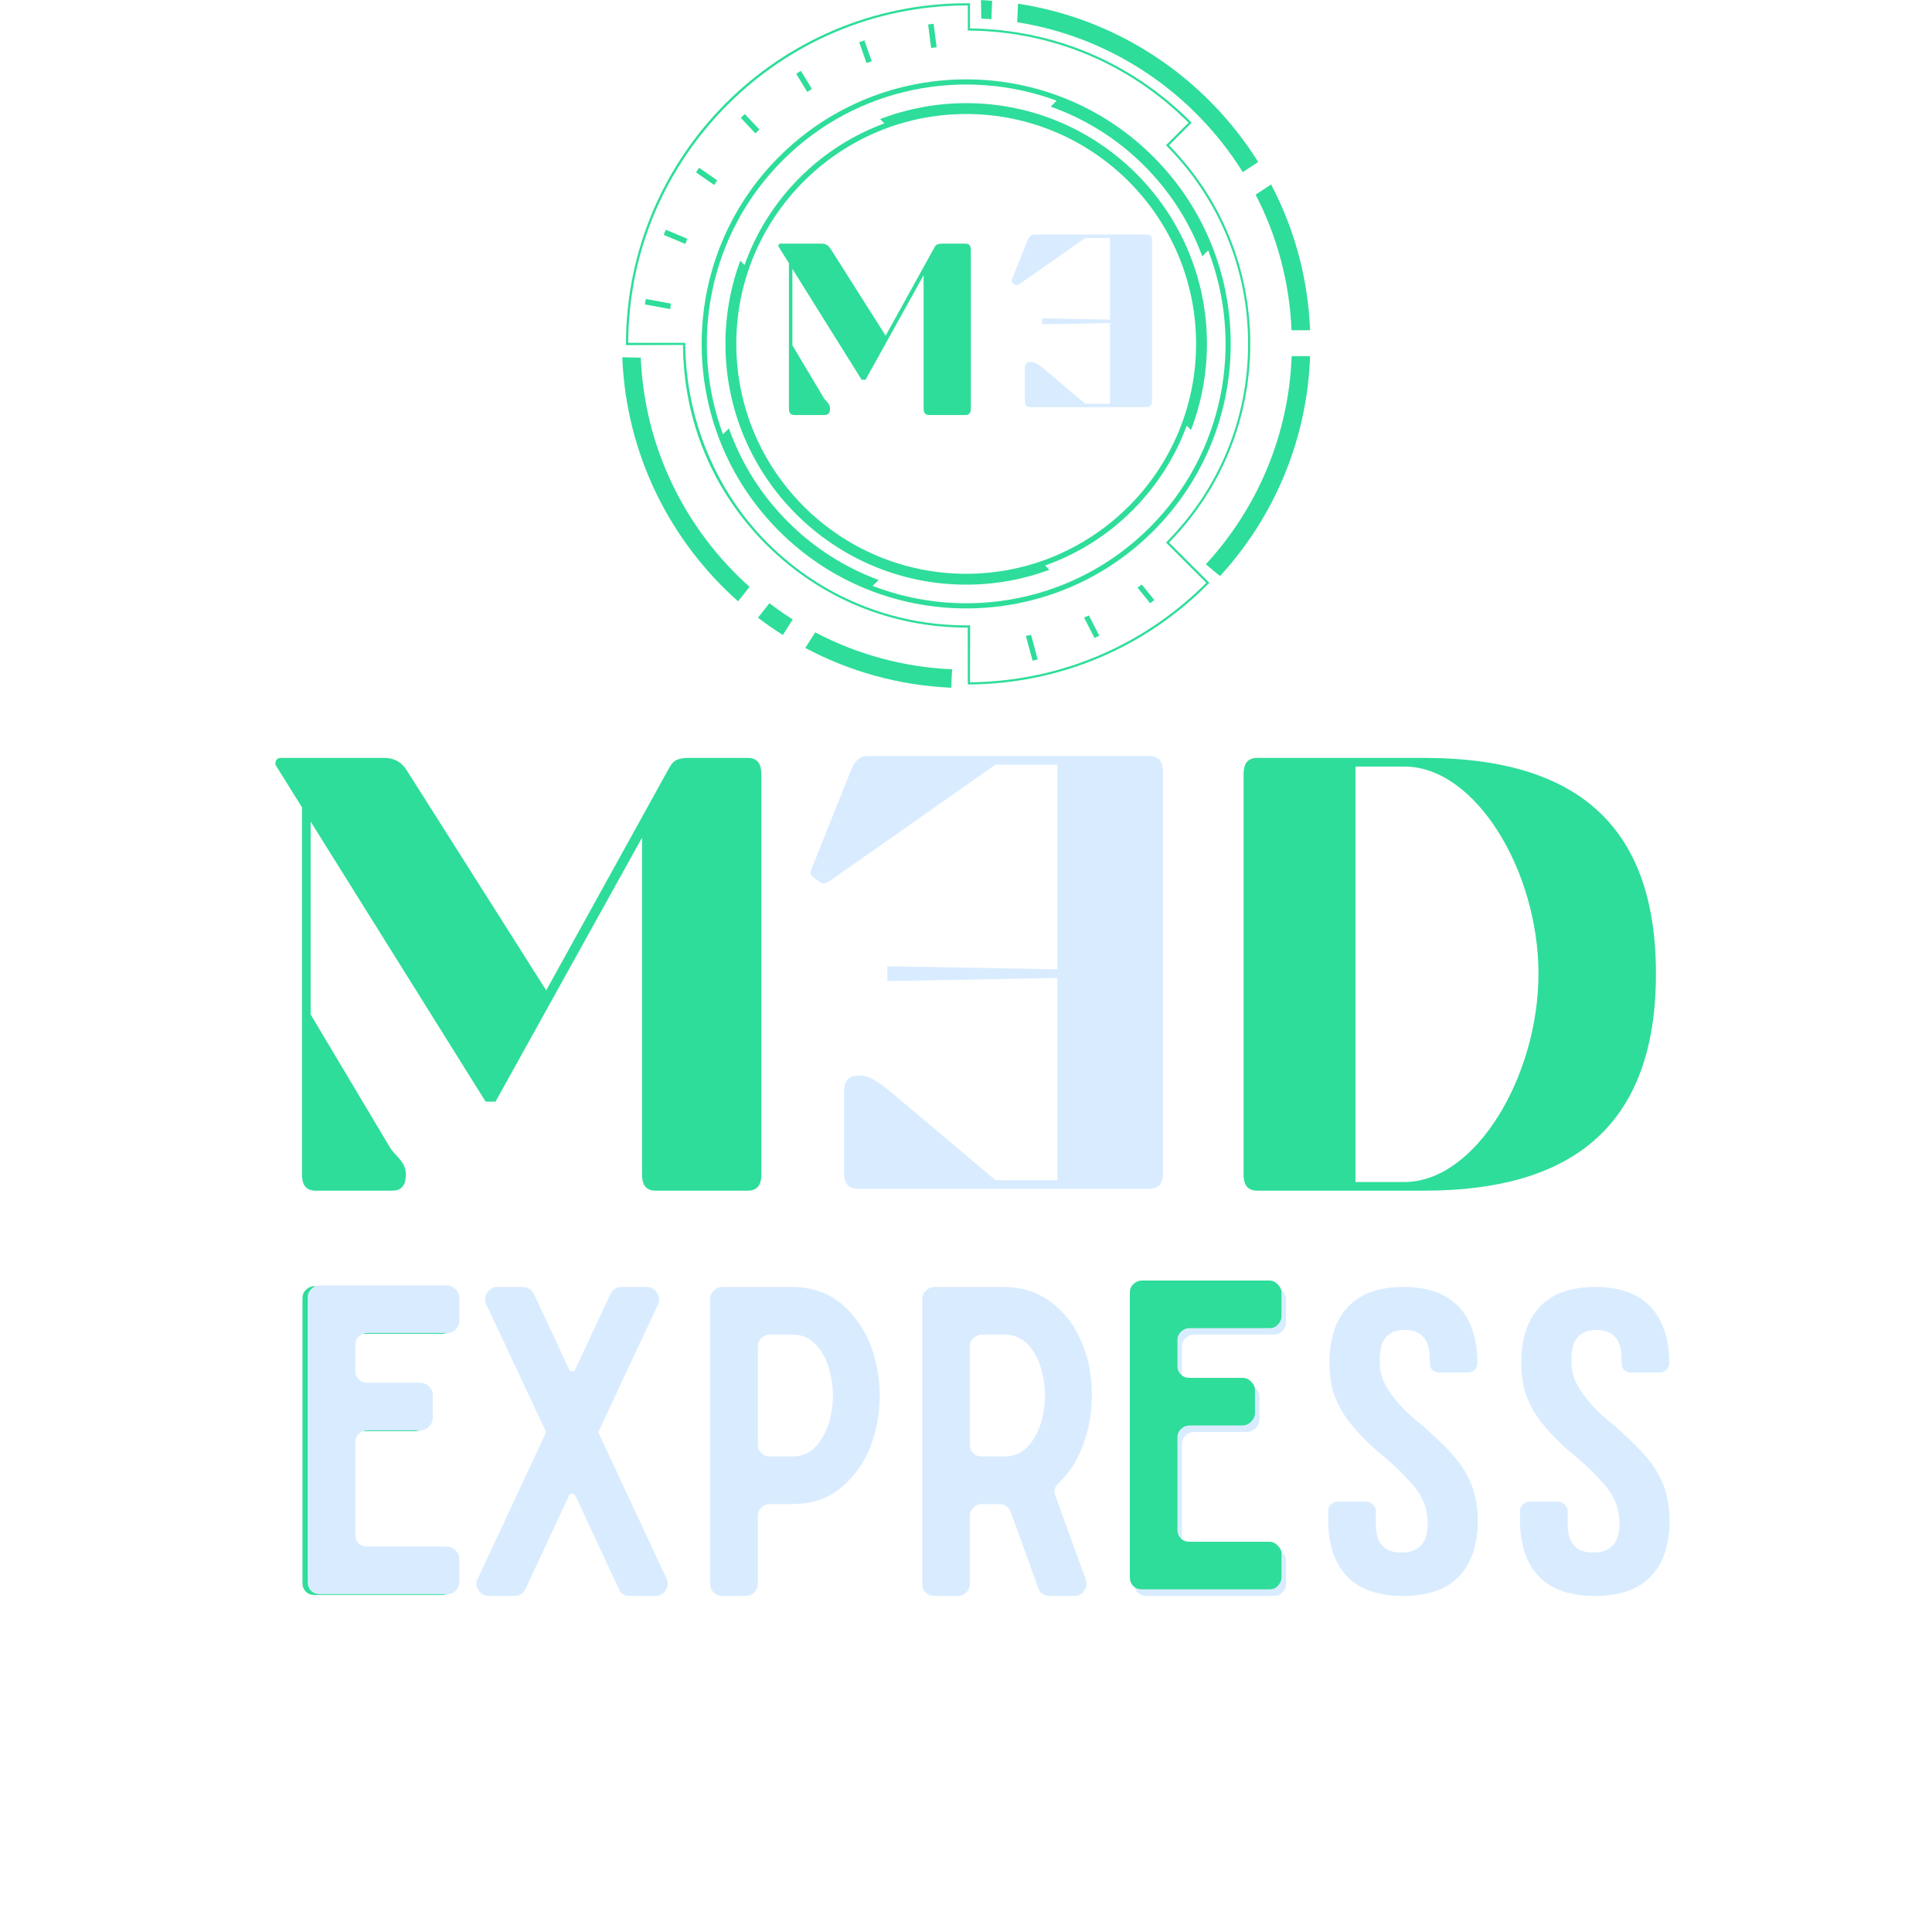 <svg xmlns="http://www.w3.org/2000/svg" xmlns:xlink="http://www.w3.org/1999/xlink" width="500" zoomAndPan="magnify" viewBox="0 0 375 375" height="500" preserveAspectRatio="xMidYMid meet" version="1.0"><defs><g/><clipPath id="8bfc123460"><path d="M 243 35 L 254.289 35 L 254.289 65 L 243 65 Z M 243 35 " clip-rule="nonzero"/></clipPath><clipPath id="df0df71c12"><path d="M 234 69 L 254.289 69 L 254.289 112 L 234 112 Z M 234 69 " clip-rule="nonzero"/></clipPath><clipPath id="44133185b3"><path d="M 120.789 69 L 146 69 L 146 117 L 120.789 117 Z M 120.789 69 " clip-rule="nonzero"/></clipPath><clipPath id="b1e0996c9c"><path d="M 156.168 122.609 L 184.871 122.609 L 184.871 133.488 L 156.168 133.488 Z M 156.168 122.609 " clip-rule="nonzero"/></clipPath></defs><path fill="#2edd99" d="M 192.582 0.16 C 191.859 0.105 191.141 0.043 190.41 0.012 C 190.426 1.207 190.449 2.398 190.465 3.594 C 191.125 3.625 191.773 3.68 192.426 3.73 C 192.465 2.539 192.52 1.348 192.582 0.16 " fill-opacity="1" fill-rule="nonzero"/><path fill="#2edd99" d="M 244.211 31.438 C 234.082 15.258 217.23 3.695 197.594 0.719 C 197.531 1.918 197.48 3.117 197.441 4.316 C 215.895 7.23 231.707 18.16 241.219 33.406 C 242.211 32.742 243.207 32.09 244.211 31.438 " fill-opacity="1" fill-rule="nonzero"/><g clip-path="url(#8bfc123460)"><path fill="#2edd99" d="M 254.285 64.098 C 253.891 53.922 251.195 44.324 246.719 35.805 C 245.711 36.457 244.711 37.113 243.715 37.781 C 247.828 45.723 250.293 54.648 250.688 64.098 L 254.285 64.098 " fill-opacity="1" fill-rule="nonzero"/></g><g clip-path="url(#df0df71c12)"><path fill="#2edd99" d="M 250.711 69.133 C 250.133 84.676 243.922 98.801 234.059 109.52 C 234.957 110.301 235.883 111.059 236.812 111.812 C 247.195 100.473 253.707 85.547 254.289 69.133 L 250.711 69.133 " fill-opacity="1" fill-rule="nonzero"/></g><g clip-path="url(#44133185b3)"><path fill="#2edd99" d="M 143.258 116.711 C 144 115.773 144.754 114.848 145.488 113.906 C 133.129 102.879 125.109 87.078 124.371 69.422 C 123.18 69.391 121.984 69.363 120.789 69.344 C 121.516 88.164 130.062 105.004 143.258 116.711 " fill-opacity="1" fill-rule="nonzero"/></g><path fill="#2edd99" d="M 147.121 119.895 C 148.676 121.082 150.289 122.203 151.949 123.254 C 152.59 122.246 153.23 121.242 153.867 120.23 C 152.312 119.25 150.805 118.199 149.344 117.09 C 148.609 118.031 147.859 118.957 147.121 119.895 " fill-opacity="1" fill-rule="nonzero"/><g clip-path="url(#b1e0996c9c)"><path fill="#2edd99" d="M 158.23 122.742 C 157.594 123.754 156.949 124.762 156.312 125.77 C 164.836 130.297 174.441 133.051 184.648 133.488 C 184.672 132.293 184.727 131.102 184.816 129.91 C 175.254 129.504 166.242 126.949 158.23 122.742 " fill-opacity="1" fill-rule="nonzero"/></g><path fill="#2edd99" d="M 139.203 35 L 135.691 32.566 C 135.492 32.863 135.289 33.16 135.094 33.457 L 138.625 35.906 C 138.816 35.602 139.008 35.301 139.203 35 " fill-opacity="1" fill-rule="nonzero"/><path fill="#2edd99" d="M 147.398 25.141 L 144.566 22.129 C 144.305 22.375 144.047 22.625 143.793 22.875 L 146.621 25.883 C 146.875 25.629 147.145 25.387 147.398 25.141 " fill-opacity="1" fill-rule="nonzero"/><path fill="#2edd99" d="M 157.586 17.262 L 155.449 13.742 C 155.145 13.93 154.844 14.125 154.539 14.316 L 156.684 17.844 C 156.984 17.652 157.281 17.449 157.586 17.262 " fill-opacity="1" fill-rule="nonzero"/><path fill="#2edd99" d="M 181.801 9.18 L 181.215 4.613 C 180.859 4.656 180.504 4.707 180.148 4.758 L 180.734 9.305 C 181.09 9.266 181.445 9.215 181.801 9.18 " fill-opacity="1" fill-rule="nonzero"/><path fill="#2edd99" d="M 169.203 11.887 L 167.781 7.836 C 167.441 7.953 167.105 8.078 166.77 8.203 L 168.188 12.23 C 168.523 12.113 168.863 12 169.203 11.887 " fill-opacity="1" fill-rule="nonzero"/><path fill="#2edd99" d="M 220.785 114.055 L 223.25 117.098 C 223.52 116.891 223.785 116.676 224.051 116.461 L 221.617 113.461 C 221.344 113.664 221.059 113.859 220.785 114.055 " fill-opacity="1" fill-rule="nonzero"/><path fill="#2edd99" d="M 210.418 119.879 L 212.449 123.836 C 212.754 123.688 213.059 123.539 213.363 123.383 L 211.348 119.457 C 211.039 119.598 210.73 119.742 210.418 119.879 " fill-opacity="1" fill-rule="nonzero"/><path fill="#2edd99" d="M 199.125 123.438 L 200.426 128.242 C 200.758 128.16 201.086 128.074 201.414 127.984 L 200.121 123.211 C 199.789 123.285 199.457 123.371 199.125 123.438 " fill-opacity="1" fill-rule="nonzero"/><path fill="#2edd99" d="M 130.223 58.926 L 125.352 58.031 C 125.293 58.387 125.23 58.738 125.172 59.094 L 130.086 59.992 C 130.129 59.637 130.176 59.281 130.223 58.926 " fill-opacity="1" fill-rule="nonzero"/><path fill="#2edd99" d="M 133.406 46.344 L 129.223 44.594 C 129.086 44.922 128.957 45.258 128.828 45.594 L 133.035 47.355 C 133.156 47.016 133.281 46.68 133.406 46.344 " fill-opacity="1" fill-rule="nonzero"/><path fill="#2edd99" d="M 226.469 105.156 L 226.32 105.305 L 234.141 113.125 L 233.977 113.289 C 221.816 125.402 205.668 132.203 188.508 132.43 L 188.273 132.434 L 188.301 121.383 L 187.621 121.387 C 173.148 121.387 159.508 115.777 149.211 105.598 C 138.965 95.469 133.066 81.246 133.008 66.547 L 132.773 66.539 L 121.934 66.539 L 121.938 66.305 C 122.176 30.324 151.645 1.055 187.621 1.055 L 187.852 1.055 L 187.852 5.93 L 188.062 5.93 C 189.066 5.938 190.074 5.973 191.07 6.027 C 191.285 6.039 191.496 6.055 191.711 6.074 L 192.516 6.137 C 193.031 6.176 193.543 6.211 194.055 6.266 C 194.312 6.293 194.57 6.328 194.828 6.363 L 195.738 6.477 C 196.16 6.531 196.586 6.582 197.004 6.645 C 197.293 6.691 197.582 6.742 197.867 6.797 L 198.777 6.961 C 199.16 7.023 199.543 7.09 199.922 7.168 C 200.219 7.23 200.516 7.301 200.812 7.371 L 201.688 7.57 C 202.059 7.652 202.43 7.734 202.801 7.828 C 203.102 7.906 203.398 7.996 203.699 8.082 L 204.574 8.328 C 204.926 8.422 205.281 8.52 205.629 8.629 C 205.934 8.723 206.23 8.824 206.531 8.926 L 207.402 9.219 C 207.742 9.328 208.082 9.441 208.418 9.562 C 208.723 9.676 209.027 9.797 209.328 9.914 L 210.168 10.242 C 210.496 10.371 210.828 10.496 211.148 10.633 C 211.461 10.762 211.766 10.902 212.074 11.039 L 212.859 11.391 C 213.184 11.535 213.508 11.68 213.828 11.832 C 214.133 11.977 214.434 12.133 214.734 12.285 L 215.531 12.691 C 215.836 12.848 216.145 13 216.449 13.164 C 216.75 13.328 217.047 13.5 217.344 13.672 L 218.082 14.094 C 218.391 14.27 218.699 14.441 219.004 14.625 C 219.297 14.801 219.578 14.984 219.867 15.168 L 220.605 15.641 C 220.902 15.828 221.199 16.016 221.492 16.215 C 221.789 16.414 222.078 16.621 222.371 16.828 L 223.066 17.324 C 223.348 17.523 223.633 17.719 223.906 17.926 C 224.199 18.145 224.48 18.367 224.766 18.594 L 225.414 19.102 C 225.695 19.32 225.973 19.539 226.246 19.766 C 226.523 19.992 226.793 20.227 227.062 20.461 L 227.68 20.996 C 227.957 21.238 228.234 21.477 228.508 21.723 C 228.785 21.977 229.055 22.234 229.324 22.496 L 229.863 23.008 C 230.086 23.223 230.309 23.434 230.531 23.656 L 230.695 23.82 L 226.32 28.191 L 226.469 28.34 C 236.652 38.637 242.258 52.277 242.258 66.75 C 242.258 81.223 236.652 94.859 226.469 105.156 Z M 242.613 64.039 C 242.605 63.871 242.59 63.699 242.578 63.531 L 242.535 62.945 C 242.5 62.41 242.469 61.879 242.418 61.352 C 242.395 61.133 242.367 60.914 242.34 60.695 L 242.246 59.918 C 242.199 59.508 242.152 59.098 242.094 58.691 C 242.059 58.457 242.02 58.223 241.977 57.992 L 241.84 57.184 C 241.777 56.809 241.715 56.434 241.645 56.059 C 241.598 55.812 241.539 55.57 241.48 55.324 L 241.305 54.516 C 241.23 54.164 241.152 53.812 241.066 53.465 C 241.008 53.215 240.938 52.973 240.871 52.727 L 240.672 52 C 240.574 51.633 240.48 51.27 240.371 50.906 C 240.293 50.652 240.211 50.402 240.125 50.152 L 239.875 49.383 C 239.773 49.051 239.664 48.719 239.551 48.387 C 239.457 48.129 239.355 47.867 239.254 47.609 L 238.996 46.93 C 238.871 46.59 238.742 46.254 238.605 45.914 C 238.504 45.664 238.391 45.41 238.281 45.16 L 237.977 44.461 C 237.836 44.137 237.695 43.812 237.547 43.492 C 237.43 43.242 237.305 42.996 237.18 42.75 L 236.863 42.109 C 236.699 41.777 236.539 41.449 236.371 41.121 C 236.234 40.867 236.094 40.617 235.953 40.367 L 235.613 39.762 C 235.438 39.441 235.258 39.121 235.078 38.809 C 234.934 38.566 234.785 38.332 234.637 38.094 L 234.23 37.441 C 234.043 37.145 233.859 36.844 233.664 36.551 C 233.512 36.316 233.352 36.086 233.188 35.855 L 232.77 35.254 C 232.566 34.953 232.359 34.652 232.145 34.359 C 231.977 34.129 231.797 33.902 231.625 33.676 L 231.188 33.105 C 230.965 32.816 230.742 32.52 230.512 32.234 C 230.328 32.008 230.141 31.789 229.953 31.57 L 229.469 31 C 229.238 30.723 229.008 30.449 228.766 30.18 C 228.562 29.949 228.348 29.723 228.137 29.496 L 227.605 28.926 C 227.43 28.734 227.258 28.543 227.074 28.359 L 226.914 28.195 L 231.293 23.812 L 231.148 23.668 C 230.434 22.945 229.703 22.242 228.961 21.562 C 228.832 21.445 228.074 20.785 228.074 20.785 C 227.617 20.375 227.156 19.969 226.688 19.578 C 226.512 19.434 226.336 19.293 226.156 19.156 L 225.477 18.613 C 225.098 18.312 224.723 18.008 224.34 17.719 C 224.129 17.562 223.918 17.414 223.707 17.266 L 223 16.762 C 222.641 16.5 222.277 16.234 221.91 15.984 C 221.68 15.828 221.449 15.684 221.215 15.535 L 220.43 15.031 C 220.094 14.809 219.754 14.586 219.41 14.379 C 219.16 14.227 218.902 14.078 218.648 13.934 L 217.84 13.469 C 217.508 13.273 217.18 13.082 216.844 12.898 C 216.574 12.75 216.301 12.613 216.023 12.473 L 215.195 12.047 C 214.867 11.879 214.543 11.707 214.211 11.547 C 213.926 11.41 213.641 11.281 213.352 11.156 L 212.527 10.781 C 212.191 10.629 211.859 10.473 211.52 10.328 C 211.223 10.203 210.922 10.086 210.621 9.969 L 209.789 9.641 C 209.449 9.508 209.109 9.371 208.77 9.242 C 208.449 9.125 208.125 9.02 207.805 8.91 L 206.988 8.637 C 206.648 8.52 206.312 8.402 205.969 8.293 C 205.641 8.191 205.309 8.098 204.977 8.004 L 204.117 7.758 C 203.785 7.664 203.453 7.566 203.117 7.48 C 202.789 7.395 202.461 7.32 202.129 7.242 L 201.25 7.039 C 200.91 6.957 200.566 6.875 200.223 6.801 C 199.879 6.73 199.531 6.668 199.184 6.609 L 198.375 6.461 C 198.012 6.395 197.652 6.324 197.289 6.266 C 196.945 6.215 196.598 6.168 196.25 6.125 L 195.418 6.012 C 195.051 5.965 194.688 5.914 194.32 5.875 C 193.969 5.836 193.621 5.809 193.27 5.781 L 192.426 5.711 C 192.059 5.676 191.688 5.645 191.316 5.625 C 190.961 5.602 190.602 5.59 190.246 5.578 L 189.34 5.543 C 189.062 5.531 188.781 5.52 188.5 5.516 L 188.273 5.512 L 188.273 0.645 L 187.621 0.633 C 151.164 0.633 121.504 30.293 121.504 66.75 L 121.504 66.992 L 132.57 66.957 L 132.574 67.191 C 132.688 81.844 138.492 95.59 148.914 105.898 C 159.293 116.156 173.035 121.809 187.621 121.809 L 187.832 121.809 L 187.852 132.855 L 188.062 132.855 C 205.672 132.738 222.195 125.785 234.586 113.273 L 234.734 113.125 L 226.914 105.305 L 227.074 105.141 C 227.254 104.957 227.426 104.77 227.598 104.582 L 228.148 103.984 C 228.359 103.766 228.566 103.543 228.766 103.32 C 229.016 103.035 229.258 102.75 229.5 102.461 L 229.938 101.945 C 230.129 101.719 230.324 101.496 230.512 101.262 C 230.734 100.988 230.945 100.707 231.16 100.426 L 231.609 99.844 C 231.789 99.609 231.969 99.375 232.145 99.137 C 232.355 98.852 232.555 98.559 232.758 98.266 L 233.172 97.668 C 233.34 97.43 233.504 97.188 233.664 96.945 C 233.859 96.652 234.047 96.352 234.23 96.051 L 234.641 95.398 C 234.785 95.164 234.934 94.93 235.078 94.691 C 235.25 94.398 235.41 94.102 235.574 93.809 L 235.949 93.133 C 236.094 92.879 236.234 92.629 236.371 92.375 C 236.531 92.066 236.684 91.754 236.836 91.441 L 237.191 90.73 C 237.312 90.488 237.434 90.25 237.547 90.004 C 237.695 89.684 237.836 89.359 237.977 89.035 L 238.277 88.348 C 238.391 88.094 238.504 87.84 238.605 87.582 C 238.734 87.27 238.852 86.957 238.969 86.645 L 239.266 85.871 C 239.363 85.617 239.457 85.363 239.551 85.109 C 239.668 84.773 239.773 84.438 239.883 84.102 L 240.121 83.363 C 240.207 83.105 240.293 82.852 240.371 82.59 C 240.465 82.262 240.559 81.93 240.648 81.598 L 240.867 80.781 C 240.938 80.531 241.008 80.285 241.066 80.035 C 241.152 79.691 241.23 79.344 241.301 78.996 L 241.48 78.18 C 241.539 77.934 241.594 77.688 241.645 77.438 C 241.715 77.07 241.777 76.703 241.836 76.332 L 241.969 75.559 C 242.016 75.309 242.055 75.059 242.094 74.809 C 242.152 74.406 242.195 74.008 242.246 73.605 L 242.34 72.805 C 242.367 72.586 242.395 72.367 242.418 72.145 C 242.469 71.621 242.5 71.09 242.535 70.562 C 242.535 70.562 242.605 69.621 242.613 69.461 C 242.656 68.559 242.676 67.656 242.676 66.75 C 242.676 65.844 242.656 64.938 242.613 64.039 " fill-opacity="1" fill-rule="nonzero"/><path fill="#2edd99" d="M 169.383 113.727 L 170.539 112.57 C 164.125 110.203 158.109 106.461 152.969 101.316 C 147.664 96.016 143.84 89.785 141.488 83.145 L 140.332 84.301 C 133.711 66.406 137.559 45.48 151.914 31.125 C 166.266 16.773 187.195 12.922 205.086 19.543 L 203.934 20.699 C 210.574 23.055 216.801 26.875 222.105 32.18 C 227.25 37.32 230.988 43.336 233.359 49.75 L 234.512 48.594 C 241.453 66.621 237.676 87.859 223.16 102.375 C 208.645 116.891 187.406 120.664 169.383 113.727 Z M 223.859 30.426 C 203.832 10.395 171.242 10.395 151.211 30.426 C 131.184 50.453 131.184 83.043 151.215 103.074 C 171.242 123.102 203.832 123.102 223.859 103.074 C 243.891 83.043 243.891 50.453 223.859 30.426 " fill-opacity="1" fill-rule="nonzero"/><path fill="#2edd99" d="M 142.914 66.75 C 142.914 42.145 162.934 22.129 187.539 22.129 C 212.141 22.129 232.16 42.145 232.16 66.75 C 232.16 91.352 212.141 111.371 187.539 111.371 C 162.934 111.371 142.914 91.352 142.914 66.75 Z M 219.828 99.039 C 224.629 94.238 228.129 88.617 230.34 82.629 L 231.168 83.461 C 233.164 78.266 234.266 72.637 234.266 66.75 C 234.266 40.98 213.305 20.02 187.539 20.02 C 181.648 20.02 176.023 21.125 170.824 23.117 L 171.656 23.945 C 165.668 26.16 160.047 29.656 155.246 34.457 C 150.293 39.41 146.719 45.23 144.52 51.434 L 143.688 50.598 C 141.824 55.633 140.809 61.074 140.809 66.75 C 140.809 92.516 161.77 113.48 187.539 113.48 C 193.215 113.48 198.652 112.461 203.691 110.602 L 202.852 109.762 C 209.055 107.566 214.875 103.996 219.828 99.039 " fill-opacity="1" fill-rule="nonzero"/><g fill="#2edd99" fill-opacity="1"><g transform="translate(148.758, 80.555)"><g><path d="M 38.637 0 C 39.398 0 39.684 -0.477 39.684 -1.234 L 39.684 -32.031 C 39.684 -32.793 39.398 -33.266 38.637 -33.266 L 34.168 -33.266 C 33.312 -33.266 32.934 -33.125 32.602 -32.508 L 23.145 -15.398 L 12.453 -32.27 C 12.023 -32.98 11.406 -33.266 10.691 -33.266 L 2.805 -33.266 C 2.375 -33.266 2.328 -33.027 2.328 -32.742 L 4.371 -29.465 L 4.371 -1.234 C 4.371 -0.477 4.656 0 5.418 0 L 11.312 0 C 12.07 0 12.355 -0.477 12.355 -1.234 C 12.355 -2.137 11.738 -2.52 11.215 -3.184 L 5.039 -13.543 L 5.039 -28.371 L 18.488 -6.844 L 19.246 -6.844 L 30.512 -27.137 L 30.512 -1.234 C 30.512 -0.477 30.797 0 31.555 0 Z M 38.637 0 "/></g></g></g><g fill="#d9ecff" fill-opacity="1"><g transform="translate(236.548, 146.745)"><g><path d="M -13.441 84 C -11.52 84 -10.801 82.801 -10.801 80.879 L -10.801 3.121 C -10.801 1.199 -11.52 0 -13.441 0 L -68.16 0 C -69.84 0 -70.801 1.199 -71.52 3.121 L -78.961 21.719 C -79.199 22.32 -79.441 22.922 -78.84 23.398 L -77.398 24.48 C -77.16 24.719 -76.922 24.719 -76.68 24.719 C -76.32 24.719 -75.961 24.48 -75.48 24.238 L -43.32 1.68 L -31.32 1.68 L -31.32 41.398 L -64.32 40.801 L -64.32 43.68 L -31.32 43.078 L -31.32 82.32 L -43.32 82.32 L -63.961 64.922 C -65.641 63.602 -67.68 62.039 -69.359 62.039 L -70.078 62.039 C -72 62.039 -72.719 63.238 -72.719 65.16 L -72.719 80.879 C -72.719 82.801 -72 84 -70.078 84 Z M -13.441 84 "/></g></g></g><g fill="#2edd99" fill-opacity="1"><g transform="translate(47.578, 231.108)"><g><path d="M 97.559 0 C 99.48 0 100.199 -1.199 100.199 -3.121 L 100.199 -80.879 C 100.199 -82.801 99.48 -84 97.559 -84 L 86.281 -84 C 84.121 -84 83.16 -83.641 82.32 -82.078 L 58.441 -38.879 L 31.441 -81.48 C 30.359 -83.281 28.801 -84 27 -84 L 7.078 -84 C 6 -84 5.879 -83.398 5.879 -82.68 L 11.039 -74.398 L 11.039 -3.121 C 11.039 -1.199 11.762 0 13.68 0 L 28.559 0 C 30.48 0 31.199 -1.199 31.199 -3.121 C 31.199 -5.398 29.641 -6.359 28.32 -8.039 L 12.719 -34.199 L 12.719 -71.641 L 46.68 -17.281 L 48.602 -17.281 L 77.039 -68.52 L 77.039 -3.121 C 77.039 -1.199 77.762 0 79.68 0 Z M 97.559 0 "/></g></g></g><g fill="#2edd99" fill-opacity="1"><g transform="translate(158.578, 231.108)"><g/></g></g><g fill="#2edd99" fill-opacity="1"><g transform="translate(194.578, 231.108)"><g/></g></g><g fill="#2edd99" fill-opacity="1"><g transform="translate(230.578, 231.108)"><g><path d="M 10.801 -3.121 C 10.801 -1.199 11.52 0 13.441 0 L 45.84 0 C 75 0 90.84 -12.961 90.84 -42.121 C 90.84 -71.281 75 -84 45.84 -84 L 13.441 -84 C 11.52 -84 10.801 -82.801 10.801 -80.879 Z M 32.52 -82.32 L 42 -82.32 C 55.922 -82.32 68.039 -61.922 68.039 -42.121 C 68.039 -22.32 55.922 -1.68 42 -1.68 L 32.52 -1.68 Z M 32.52 -82.32 "/></g></g></g><g fill="#d9ecff" fill-opacity="1"><g transform="translate(227.925, 45.52)"><g><path d="M -5.359 33.508 C -4.594 33.508 -4.309 33.027 -4.309 32.262 L -4.309 1.246 C -4.309 0.48 -4.594 0 -5.359 0 L -27.188 0 C -27.859 0 -28.242 0.48 -28.527 1.246 L -31.496 8.664 C -31.594 8.902 -31.688 9.145 -31.449 9.336 L -30.875 9.766 C -30.777 9.859 -30.684 9.859 -30.586 9.859 C -30.445 9.859 -30.301 9.766 -30.109 9.668 L -17.281 0.672 L -12.492 0.672 L -12.492 16.516 L -25.656 16.273 L -25.656 17.422 L -12.492 17.184 L -12.492 32.836 L -17.281 32.836 L -25.512 25.895 C -26.184 25.371 -26.996 24.746 -27.668 24.746 L -27.953 24.746 C -28.719 24.746 -29.008 25.227 -29.008 25.992 L -29.008 32.262 C -29.008 33.027 -28.719 33.508 -27.953 33.508 Z M -5.359 33.508 "/></g></g></g><g fill="#d9ecff" fill-opacity="1"><g transform="translate(88.353, 309.774)"><g><path d="M 17.512 -31.5 L 4.418 -3.438 C 3.926 -2.617 4.008 -1.883 4.582 -1.062 C 4.992 -0.328 5.645 0 6.547 0 L 11.453 0 C 12.438 0 13.172 -0.41 13.664 -1.391 L 22.094 -19.473 C 22.172 -19.719 22.418 -19.883 22.746 -19.883 C 22.992 -19.883 23.156 -19.719 23.32 -19.473 L 31.746 -1.391 C 32.156 -0.41 32.891 0 33.957 0 L 38.867 0 C 39.684 0 40.34 -0.328 40.828 -1.062 C 41.32 -1.883 41.402 -2.617 40.992 -3.438 L 27.902 -31.5 C 27.82 -31.664 27.82 -31.828 27.902 -32.074 L 39.355 -56.539 C 39.684 -57.355 39.684 -58.176 39.191 -58.828 C 38.703 -59.566 38.047 -59.977 37.23 -59.977 L 32.32 -59.977 C 31.258 -59.977 30.52 -59.484 30.109 -58.586 L 23.32 -44.02 C 23.156 -43.691 22.992 -43.609 22.746 -43.609 C 22.418 -43.609 22.172 -43.691 22.094 -44.02 L 15.301 -58.586 C 14.809 -59.484 14.074 -59.977 13.09 -59.977 L 8.184 -59.977 C 7.281 -59.977 6.629 -59.566 6.219 -58.828 C 5.727 -58.176 5.645 -57.355 6.055 -56.539 L 17.512 -32.074 C 17.512 -31.828 17.512 -31.664 17.512 -31.5 Z M 17.512 -31.5 "/></g></g></g><g fill="#d9ecff" fill-opacity="1"><g transform="translate(133.764, 309.774)"><g><path d="M 19.965 -59.977 L 6.465 -59.977 C 5.809 -59.977 5.238 -59.73 4.746 -59.238 C 4.254 -58.746 4.09 -58.258 4.09 -57.602 L 4.09 -2.371 C 4.09 -1.719 4.254 -1.145 4.746 -0.656 C 5.238 -0.164 5.809 0 6.465 0 L 10.965 0 C 11.617 0 12.109 -0.164 12.602 -0.656 C 13.09 -1.145 13.336 -1.719 13.336 -2.371 L 13.336 -15.465 C 13.336 -16.117 13.5 -16.609 13.992 -17.102 C 14.484 -17.59 15.055 -17.836 15.711 -17.836 L 19.965 -17.836 C 23.727 -17.836 26.836 -18.82 29.375 -20.945 C 31.91 -22.992 33.793 -25.609 35.102 -28.719 C 36.328 -31.828 36.984 -35.266 36.984 -38.867 C 36.984 -42.465 36.328 -45.902 35.102 -49.012 C 33.793 -52.121 31.91 -54.738 29.375 -56.867 C 26.836 -58.91 23.727 -59.977 19.965 -59.977 Z M 20.129 -27.082 L 15.711 -27.082 C 15.055 -27.082 14.484 -27.246 13.992 -27.738 C 13.5 -28.227 13.336 -28.801 13.336 -29.457 L 13.336 -48.355 C 13.336 -49.012 13.5 -49.504 13.992 -49.992 C 14.484 -50.484 15.055 -50.73 15.711 -50.73 L 20.129 -50.73 C 21.848 -50.73 23.32 -50.074 24.465 -48.93 C 25.609 -47.785 26.43 -46.312 27 -44.594 C 27.574 -42.793 27.902 -40.91 27.902 -38.867 C 27.902 -36.82 27.574 -34.938 27 -33.219 C 26.348 -31.418 25.527 -29.945 24.383 -28.801 C 23.238 -27.656 21.766 -27.082 20.129 -27.082 Z M 20.129 -27.082 "/></g></g></g><g fill="#d9ecff" fill-opacity="1"><g transform="translate(174.921, 309.774)"><g><path d="M 19.965 -59.977 L 6.465 -59.977 C 5.809 -59.977 5.238 -59.73 4.746 -59.238 C 4.254 -58.746 4.09 -58.258 4.09 -57.602 L 4.09 -2.371 C 4.09 -1.719 4.254 -1.145 4.746 -0.656 C 5.238 -0.164 5.809 0 6.465 0 L 10.965 0 C 11.617 0 12.109 -0.164 12.602 -0.656 C 13.09 -1.145 13.336 -1.719 13.336 -2.371 L 13.336 -15.465 C 13.336 -16.117 13.5 -16.609 13.992 -17.102 C 14.484 -17.59 15.055 -17.836 15.711 -17.836 L 18.984 -17.836 C 20.129 -17.836 20.863 -17.266 21.273 -16.281 L 26.594 -1.555 C 26.918 -0.492 27.738 0 28.883 0 L 33.547 0 C 34.363 0 35.02 -0.328 35.512 -0.98 C 36 -1.637 36.082 -2.371 35.836 -3.191 L 29.945 -19.391 C 29.539 -20.375 29.781 -21.191 30.602 -21.93 C 32.402 -23.645 33.875 -25.773 34.938 -28.391 C 36 -30.93 36.656 -33.629 36.902 -36.492 C 37.148 -39.273 36.984 -42.137 36.41 -44.922 C 35.758 -47.703 34.773 -50.156 33.383 -52.449 C 31.91 -54.656 30.109 -56.457 27.902 -57.848 C 25.609 -59.238 22.992 -59.977 19.965 -59.977 Z M 13.336 -29.457 L 13.336 -48.355 C 13.336 -49.012 13.5 -49.504 13.992 -49.992 C 14.484 -50.484 15.055 -50.73 15.711 -50.73 L 20.129 -50.73 C 21.848 -50.73 23.32 -50.074 24.465 -48.93 C 25.609 -47.785 26.43 -46.312 27 -44.594 C 27.574 -42.793 27.902 -40.91 27.902 -38.867 C 27.902 -36.82 27.574 -34.938 27 -33.219 C 26.348 -31.418 25.527 -29.945 24.383 -28.801 C 23.238 -27.656 21.766 -27.082 20.129 -27.082 L 15.711 -27.082 C 15.055 -27.082 14.484 -27.246 13.992 -27.738 C 13.5 -28.227 13.336 -28.801 13.336 -29.457 Z M 13.336 -29.457 "/></g></g></g><g fill="#d9ecff" fill-opacity="1"><g transform="translate(216.077, 309.774)"><g><path d="M 33.547 -53.102 L 33.547 -57.602 C 33.547 -58.258 33.301 -58.746 32.809 -59.238 C 32.32 -59.73 31.828 -59.977 31.176 -59.977 L 6.465 -59.977 C 5.809 -59.977 5.238 -59.73 4.746 -59.238 C 4.254 -58.746 4.09 -58.258 4.09 -57.602 L 4.09 -2.371 C 4.09 -1.719 4.254 -1.145 4.746 -0.656 C 5.238 -0.164 5.809 0 6.465 0 L 31.176 0 C 31.828 0 32.32 -0.164 32.809 -0.656 C 33.301 -1.145 33.547 -1.719 33.547 -2.371 L 33.547 -6.871 C 33.547 -7.527 33.301 -8.02 32.809 -8.508 C 32.32 -9 31.828 -9.246 31.176 -9.246 L 15.711 -9.246 C 15.055 -9.246 14.484 -9.41 13.992 -9.902 C 13.5 -10.391 13.336 -10.965 13.336 -11.617 L 13.336 -29.457 C 13.336 -30.109 13.5 -30.602 13.992 -31.094 C 14.484 -31.582 15.055 -31.828 15.711 -31.828 L 25.938 -31.828 C 26.594 -31.828 27.164 -32.074 27.656 -32.566 C 28.148 -33.055 28.391 -33.629 28.391 -34.285 L 28.391 -38.703 C 28.391 -39.355 28.148 -39.848 27.656 -40.34 C 27.164 -40.828 26.594 -41.074 25.938 -41.074 L 15.711 -41.074 C 15.055 -41.074 14.484 -41.238 13.992 -41.73 C 13.5 -42.219 13.336 -42.793 13.336 -43.449 L 13.336 -48.355 C 13.336 -49.012 13.5 -49.504 13.992 -49.992 C 14.484 -50.484 15.055 -50.73 15.711 -50.73 L 31.176 -50.73 C 31.828 -50.73 32.32 -50.895 32.809 -51.383 C 33.301 -51.875 33.547 -52.449 33.547 -53.102 Z M 33.547 -53.102 "/></g></g></g><g fill="#d9ecff" fill-opacity="1"><g transform="translate(253.715, 309.774)"><g><path d="M 18.738 -59.977 C 13.91 -59.977 10.309 -58.668 7.938 -56.129 C 5.48 -53.512 4.336 -49.91 4.336 -45.246 C 4.336 -43.527 4.5 -41.973 4.828 -40.5 C 5.156 -39.027 5.809 -37.555 6.629 -36.082 C 7.445 -34.609 8.59 -33.137 9.98 -31.664 C 11.293 -30.191 13.008 -28.555 15.055 -26.918 C 16.609 -25.609 17.918 -24.383 18.984 -23.238 C 20.047 -22.094 20.945 -21.109 21.602 -20.129 C 22.254 -19.145 22.664 -18.164 22.992 -17.184 C 23.238 -16.199 23.402 -15.137 23.402 -14.156 C 23.402 -12.027 22.91 -10.555 22.012 -9.738 C 21.109 -8.836 19.883 -8.426 18.328 -8.426 C 16.691 -8.426 15.465 -8.836 14.645 -9.738 C 13.746 -10.555 13.336 -12.027 13.336 -14.156 L 13.336 -16.527 C 13.336 -17.02 13.09 -17.43 12.766 -17.754 C 12.355 -18.082 11.945 -18.328 11.453 -18.328 L 5.891 -18.328 C 5.398 -18.328 4.91 -18.082 4.582 -17.754 C 4.254 -17.43 4.09 -17.02 4.09 -16.527 L 4.09 -14.727 C 4.09 -9.98 5.32 -6.301 7.773 -3.766 C 10.227 -1.227 13.828 0 18.656 0 C 23.402 0 27 -1.227 29.457 -3.766 C 31.91 -6.301 33.137 -9.98 33.137 -14.727 C 33.137 -16.363 32.891 -18 32.566 -19.473 C 32.238 -20.945 31.664 -22.336 30.848 -23.809 C 30.027 -25.281 28.883 -26.754 27.492 -28.227 C 26.102 -29.703 24.383 -31.336 22.418 -33.055 C 20.781 -34.363 19.473 -35.512 18.41 -36.656 C 17.348 -37.801 16.527 -38.867 15.875 -39.848 C 15.219 -40.828 14.727 -41.73 14.484 -42.711 C 14.156 -43.691 14.074 -44.676 14.074 -45.82 C 14.074 -47.867 14.484 -49.34 15.301 -50.238 C 16.117 -51.137 17.348 -51.629 18.984 -51.629 C 20.539 -51.629 21.766 -51.137 22.582 -50.238 C 23.402 -49.34 23.809 -47.867 23.809 -45.82 L 23.809 -45.246 C 23.809 -44.676 23.973 -44.184 24.301 -43.855 C 24.629 -43.527 25.121 -43.367 25.691 -43.367 L 31.176 -43.367 C 31.664 -43.367 32.156 -43.527 32.484 -43.855 C 32.809 -44.184 33.055 -44.676 33.055 -45.246 C 33.055 -49.91 31.828 -53.512 29.457 -56.129 C 27 -58.668 23.484 -59.977 18.738 -59.977 Z M 18.738 -59.977 "/></g></g></g><g fill="#d9ecff" fill-opacity="1"><g transform="translate(290.944, 309.774)"><g><path d="M 18.738 -59.977 C 13.91 -59.977 10.309 -58.668 7.938 -56.129 C 5.48 -53.512 4.336 -49.91 4.336 -45.246 C 4.336 -43.527 4.5 -41.973 4.828 -40.5 C 5.156 -39.027 5.809 -37.555 6.629 -36.082 C 7.445 -34.609 8.59 -33.137 9.98 -31.664 C 11.293 -30.191 13.008 -28.555 15.055 -26.918 C 16.609 -25.609 17.918 -24.383 18.984 -23.238 C 20.047 -22.094 20.945 -21.109 21.602 -20.129 C 22.254 -19.145 22.664 -18.164 22.992 -17.184 C 23.238 -16.199 23.402 -15.137 23.402 -14.156 C 23.402 -12.027 22.91 -10.555 22.012 -9.738 C 21.109 -8.836 19.883 -8.426 18.328 -8.426 C 16.691 -8.426 15.465 -8.836 14.645 -9.738 C 13.746 -10.555 13.336 -12.027 13.336 -14.156 L 13.336 -16.527 C 13.336 -17.02 13.09 -17.43 12.766 -17.754 C 12.355 -18.082 11.945 -18.328 11.453 -18.328 L 5.891 -18.328 C 5.398 -18.328 4.91 -18.082 4.582 -17.754 C 4.254 -17.43 4.09 -17.02 4.09 -16.527 L 4.09 -14.727 C 4.09 -9.98 5.32 -6.301 7.773 -3.766 C 10.227 -1.227 13.828 0 18.656 0 C 23.402 0 27 -1.227 29.457 -3.766 C 31.91 -6.301 33.137 -9.98 33.137 -14.727 C 33.137 -16.363 32.891 -18 32.566 -19.473 C 32.238 -20.945 31.664 -22.336 30.848 -23.809 C 30.027 -25.281 28.883 -26.754 27.492 -28.227 C 26.102 -29.703 24.383 -31.336 22.418 -33.055 C 20.781 -34.363 19.473 -35.512 18.41 -36.656 C 17.348 -37.801 16.527 -38.867 15.875 -39.848 C 15.219 -40.828 14.727 -41.73 14.484 -42.711 C 14.156 -43.691 14.074 -44.676 14.074 -45.82 C 14.074 -47.867 14.484 -49.34 15.301 -50.238 C 16.117 -51.137 17.348 -51.629 18.984 -51.629 C 20.539 -51.629 21.766 -51.137 22.582 -50.238 C 23.402 -49.34 23.809 -47.867 23.809 -45.82 L 23.809 -45.246 C 23.809 -44.676 23.973 -44.184 24.301 -43.855 C 24.629 -43.527 25.121 -43.367 25.691 -43.367 L 31.176 -43.367 C 31.664 -43.367 32.156 -43.527 32.484 -43.855 C 32.809 -44.184 33.055 -44.676 33.055 -45.246 C 33.055 -49.91 31.828 -53.512 29.457 -56.129 C 27 -58.668 23.484 -59.977 18.738 -59.977 Z M 18.738 -59.977 "/></g></g></g><g fill="#2edd99" fill-opacity="1"><g transform="translate(54.618, 309.585)"><g><path d="M 33.527 -53.07 L 33.527 -57.566 C 33.527 -58.219 33.281 -58.711 32.789 -59.203 C 32.301 -59.691 31.809 -59.938 31.156 -59.938 L 6.461 -59.938 C 5.805 -59.938 5.234 -59.691 4.742 -59.203 C 4.254 -58.711 4.09 -58.219 4.09 -57.566 L 4.09 -2.371 C 4.09 -1.719 4.254 -1.145 4.742 -0.652 C 5.234 -0.164 5.805 0 6.461 0 L 31.156 0 C 31.809 0 32.301 -0.164 32.789 -0.652 C 33.281 -1.145 33.527 -1.719 33.527 -2.371 L 33.527 -6.867 C 33.527 -7.523 33.281 -8.012 32.789 -8.504 C 32.301 -8.996 31.809 -9.238 31.156 -9.238 L 15.699 -9.238 C 15.047 -9.238 14.473 -9.402 13.984 -9.895 C 13.492 -10.387 13.328 -10.957 13.328 -11.609 L 13.328 -29.438 C 13.328 -30.09 13.492 -30.582 13.984 -31.074 C 14.473 -31.562 15.047 -31.809 15.699 -31.809 L 25.922 -31.809 C 26.574 -31.809 27.148 -32.055 27.637 -32.543 C 28.129 -33.035 28.375 -33.605 28.375 -34.262 L 28.375 -38.676 C 28.375 -39.332 28.129 -39.82 27.637 -40.312 C 27.148 -40.805 26.574 -41.047 25.922 -41.047 L 15.699 -41.047 C 15.047 -41.047 14.473 -41.211 13.984 -41.703 C 13.492 -42.191 13.328 -42.766 13.328 -43.418 L 13.328 -48.324 C 13.328 -48.98 13.492 -49.473 13.984 -49.961 C 14.473 -50.453 15.047 -50.699 15.699 -50.699 L 31.156 -50.699 C 31.809 -50.699 32.301 -50.859 32.789 -51.352 C 33.281 -51.844 33.527 -52.414 33.527 -53.07 Z M 33.527 -53.07 "/></g></g></g><g fill="#2edd99" fill-opacity="1"><g transform="translate(215.211, 308.489)"><g><path d="M 33.527 -53.07 L 33.527 -57.566 C 33.527 -58.219 33.281 -58.711 32.789 -59.203 C 32.301 -59.691 31.809 -59.938 31.156 -59.938 L 6.461 -59.938 C 5.805 -59.938 5.234 -59.691 4.742 -59.203 C 4.254 -58.711 4.09 -58.219 4.09 -57.566 L 4.09 -2.371 C 4.09 -1.719 4.254 -1.145 4.742 -0.652 C 5.234 -0.164 5.805 0 6.461 0 L 31.156 0 C 31.809 0 32.301 -0.164 32.789 -0.652 C 33.281 -1.145 33.527 -1.719 33.527 -2.371 L 33.527 -6.867 C 33.527 -7.523 33.281 -8.012 32.789 -8.504 C 32.301 -8.996 31.809 -9.238 31.156 -9.238 L 15.699 -9.238 C 15.047 -9.238 14.473 -9.402 13.984 -9.895 C 13.492 -10.387 13.328 -10.957 13.328 -11.609 L 13.328 -29.438 C 13.328 -30.09 13.492 -30.582 13.984 -31.074 C 14.473 -31.562 15.047 -31.809 15.699 -31.809 L 25.922 -31.809 C 26.574 -31.809 27.148 -32.055 27.637 -32.543 C 28.129 -33.035 28.375 -33.605 28.375 -34.262 L 28.375 -38.676 C 28.375 -39.332 28.129 -39.82 27.637 -40.312 C 27.148 -40.805 26.574 -41.047 25.922 -41.047 L 15.699 -41.047 C 15.047 -41.047 14.473 -41.211 13.984 -41.703 C 13.492 -42.191 13.328 -42.766 13.328 -43.418 L 13.328 -48.324 C 13.328 -48.98 13.492 -49.473 13.984 -49.961 C 14.473 -50.453 15.047 -50.699 15.699 -50.699 L 31.156 -50.699 C 31.809 -50.699 32.301 -50.859 32.789 -51.352 C 33.281 -51.844 33.527 -52.414 33.527 -53.07 Z M 33.527 -53.07 "/></g></g></g><g fill="#d9ecff" fill-opacity="1"><g transform="translate(55.641, 309.429)"><g><path d="M 33.523 -53.066 L 33.523 -57.562 C 33.523 -58.215 33.277 -58.707 32.789 -59.199 C 32.297 -59.688 31.805 -59.934 31.152 -59.934 L 6.461 -59.934 C 5.805 -59.934 5.234 -59.688 4.742 -59.199 C 4.25 -58.707 4.09 -58.215 4.09 -57.562 L 4.09 -2.371 C 4.09 -1.719 4.25 -1.145 4.742 -0.652 C 5.234 -0.164 5.805 0 6.461 0 L 31.152 0 C 31.805 0 32.297 -0.164 32.789 -0.652 C 33.277 -1.145 33.523 -1.719 33.523 -2.371 L 33.523 -6.867 C 33.523 -7.523 33.277 -8.012 32.789 -8.504 C 32.297 -8.996 31.805 -9.238 31.152 -9.238 L 15.699 -9.238 C 15.043 -9.238 14.473 -9.402 13.98 -9.895 C 13.492 -10.383 13.328 -10.957 13.328 -11.609 L 13.328 -29.434 C 13.328 -30.09 13.492 -30.582 13.98 -31.07 C 14.473 -31.562 15.043 -31.805 15.699 -31.805 L 25.918 -31.805 C 26.574 -31.805 27.145 -32.051 27.637 -32.543 C 28.129 -33.031 28.371 -33.605 28.371 -34.258 L 28.371 -38.676 C 28.371 -39.328 28.129 -39.82 27.637 -40.309 C 27.145 -40.801 26.574 -41.047 25.918 -41.047 L 15.699 -41.047 C 15.043 -41.047 14.473 -41.211 13.98 -41.699 C 13.492 -42.191 13.328 -42.762 13.328 -43.418 L 13.328 -48.324 C 13.328 -48.977 13.492 -49.469 13.98 -49.957 C 14.473 -50.449 15.043 -50.695 15.699 -50.695 L 31.152 -50.695 C 31.805 -50.695 32.297 -50.859 32.789 -51.348 C 33.277 -51.84 33.523 -52.41 33.523 -53.066 Z M 33.523 -53.066 "/></g></g></g></svg>